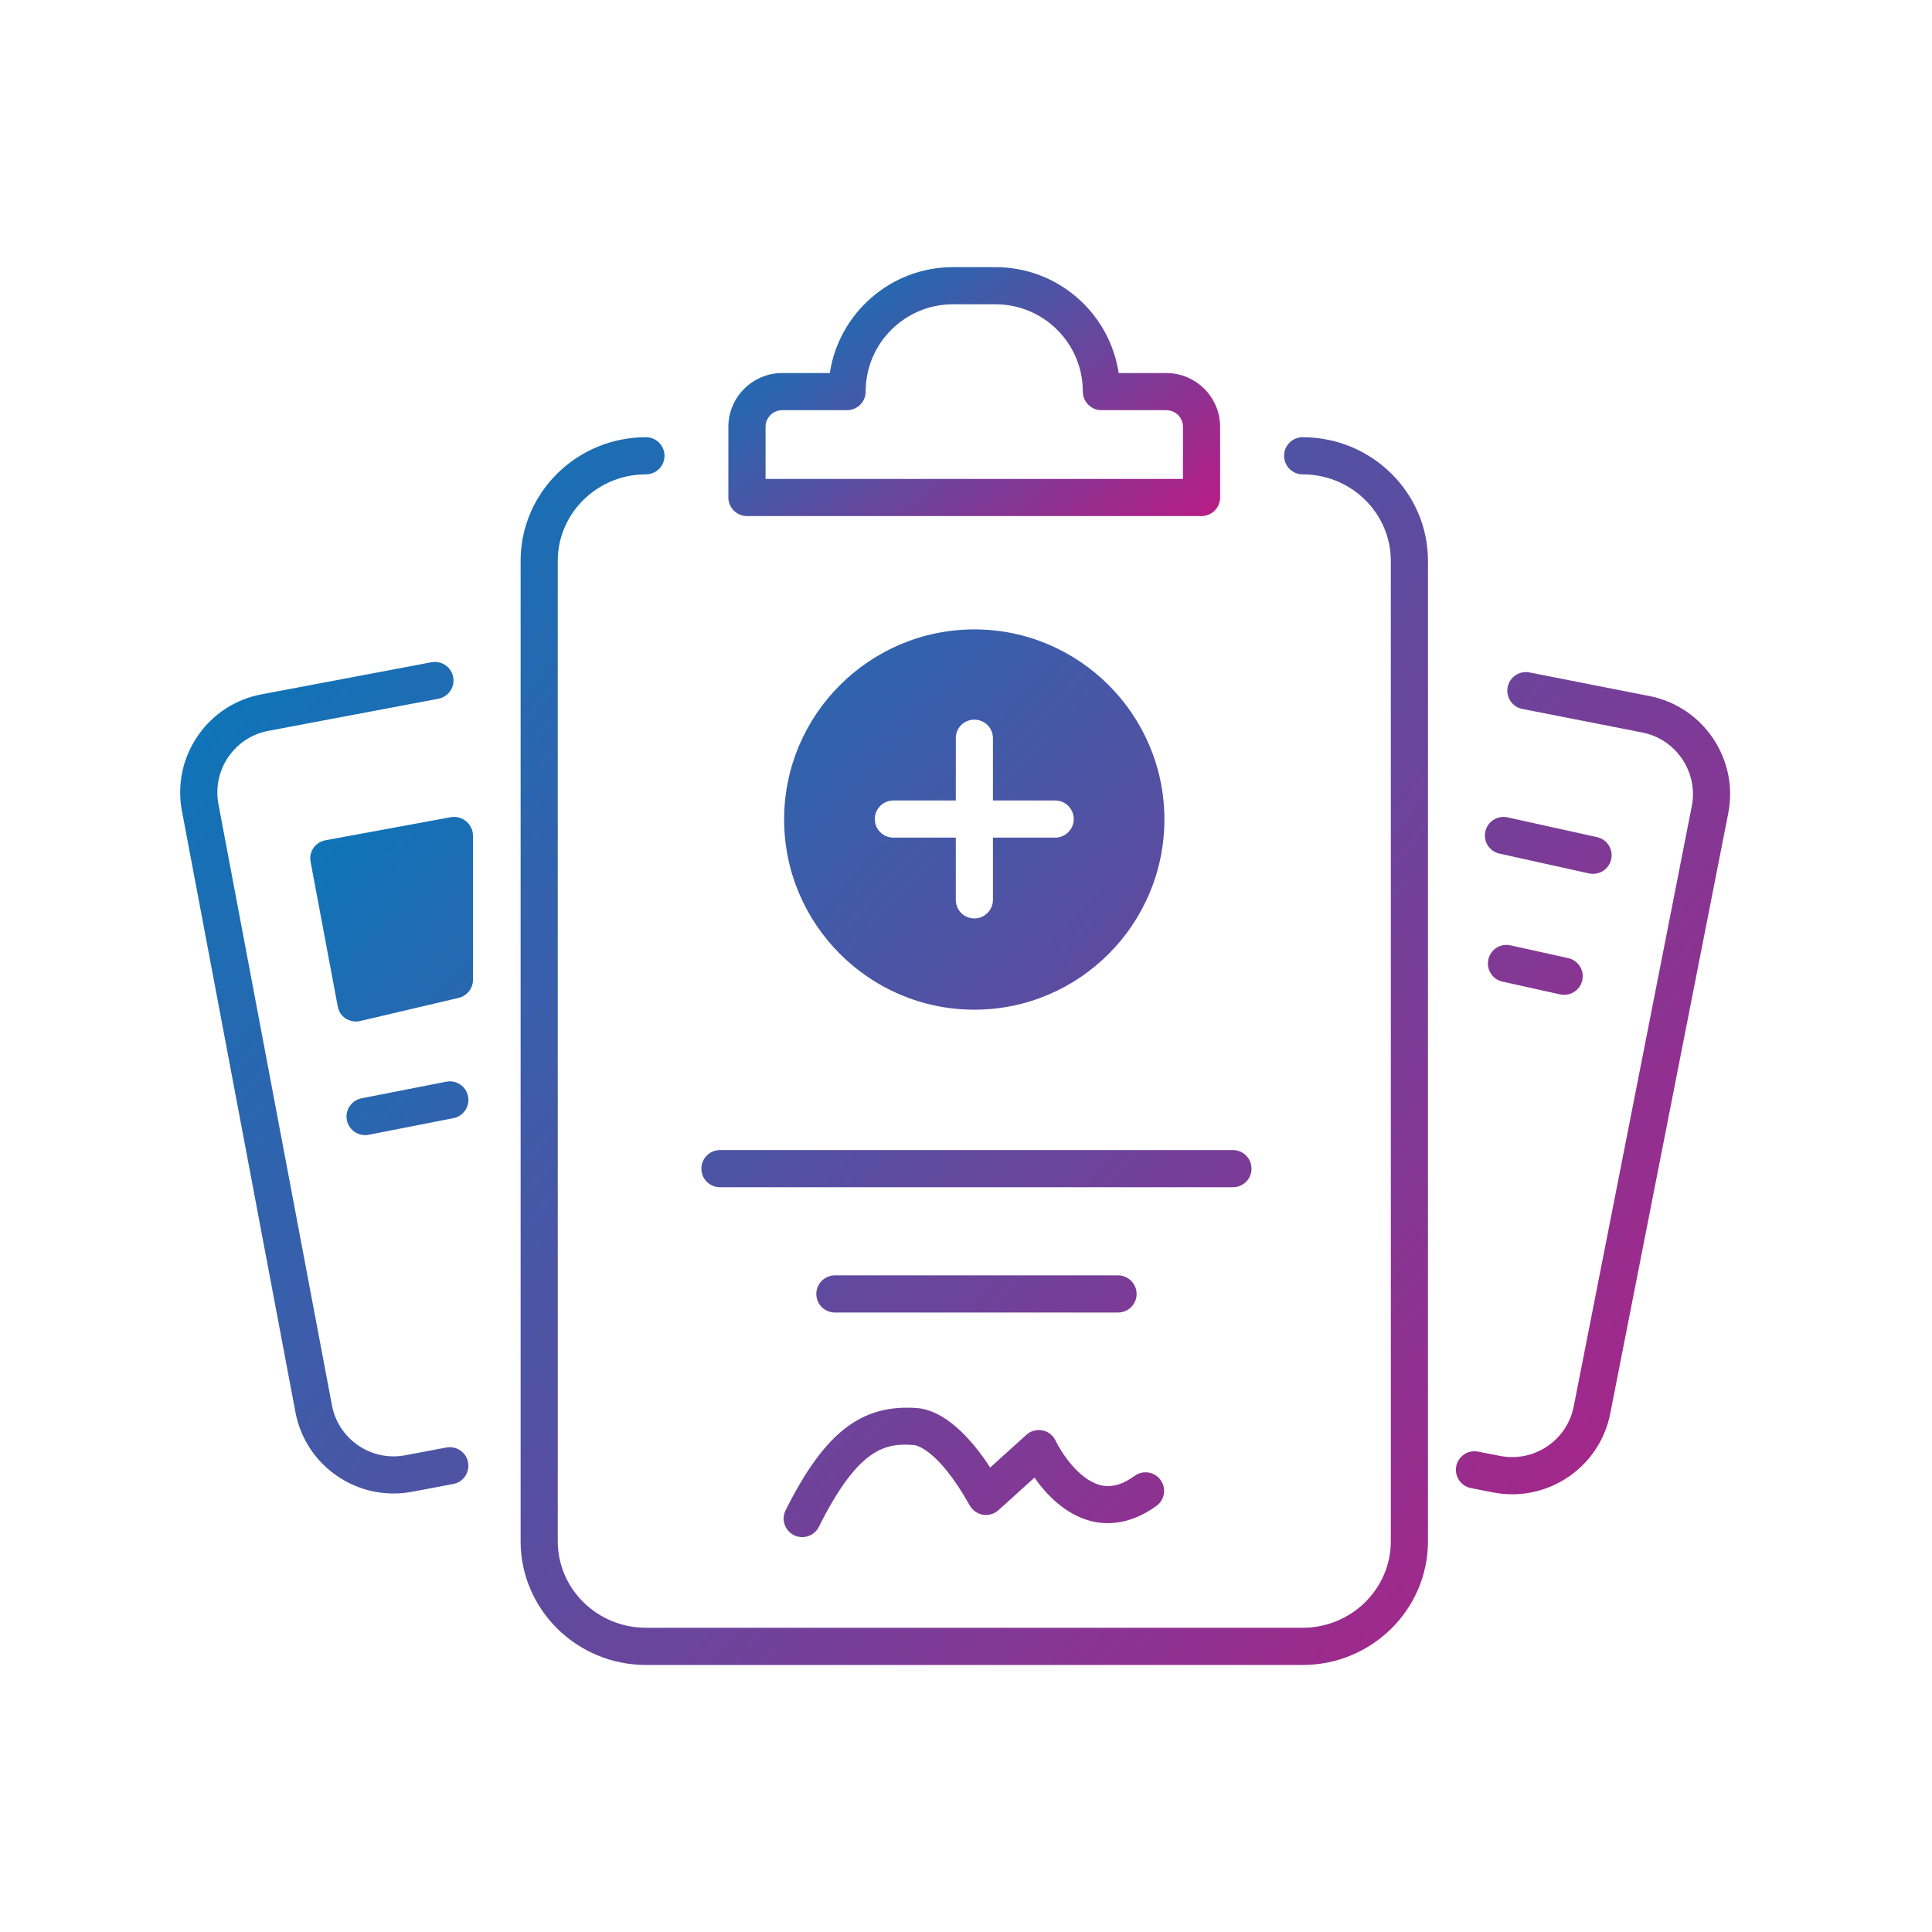 <svg width="36" height="36" viewBox="0 0 36 36" fill="none" xmlns="http://www.w3.org/2000/svg">
<path d="M13.918 9.616H22.389C22.579 9.616 22.735 9.46 22.735 9.27V7.954C22.735 7.401 22.285 6.951 21.731 6.951H20.845C20.675 5.833 19.713 4.978 18.55 4.978H17.757C16.598 4.978 15.632 5.833 15.462 6.951H14.576C14.022 6.951 13.572 7.401 13.572 7.954V9.27C13.572 9.46 13.728 9.616 13.918 9.616ZM14.265 7.954C14.265 7.781 14.406 7.643 14.576 7.643H15.784C15.975 7.643 16.13 7.487 16.13 7.297C16.13 6.397 16.861 5.67 17.757 5.67H18.55C19.447 5.67 20.177 6.397 20.177 7.297C20.177 7.487 20.333 7.643 20.523 7.643H21.731C21.904 7.643 22.043 7.781 22.043 7.954V8.924H14.265V7.954Z" fill="url(#paint0_linear_5504_1318)"/>
<path d="M24.273 8.147C24.082 8.147 23.927 8.301 23.927 8.493C23.927 8.684 24.082 8.839 24.273 8.839C25.179 8.839 25.916 9.562 25.916 10.451V28.719C25.916 29.608 25.179 30.331 24.273 30.331H12.036C11.13 30.331 10.393 29.608 10.393 28.719V10.451C10.393 9.562 11.13 8.839 12.036 8.839C12.227 8.839 12.382 8.684 12.382 8.493C12.382 8.301 12.227 8.147 12.036 8.147C10.748 8.147 9.701 9.18 9.701 10.451V28.719C9.701 29.99 10.748 31.024 12.036 31.024H24.274C25.561 31.024 26.608 29.99 26.608 28.719V10.451C26.608 9.18 25.561 8.147 24.273 8.147ZM8.318 26.972L7.55 27.117C6.917 27.237 6.304 26.818 6.185 26.185L4.07 14.983C4.013 14.676 4.078 14.365 4.253 14.107C4.429 13.85 4.695 13.676 5.002 13.618L8.169 13.02C8.357 12.984 8.48 12.803 8.444 12.616C8.409 12.428 8.228 12.305 8.04 12.34L4.873 12.938C4.385 13.03 3.962 13.306 3.682 13.717C3.401 14.128 3.298 14.623 3.39 15.111L5.505 26.314C5.673 27.206 6.456 27.829 7.332 27.829C7.446 27.829 7.562 27.819 7.678 27.797L8.446 27.652C8.634 27.617 8.757 27.436 8.722 27.248C8.687 27.06 8.505 26.938 8.318 26.972ZM30.736 12.97L28.5 12.53C28.312 12.493 28.13 12.616 28.093 12.803C28.056 12.991 28.179 13.173 28.366 13.21L30.602 13.649C31.235 13.774 31.648 14.39 31.524 15.022L29.324 26.208C29.2 26.84 28.584 27.253 27.952 27.129L27.542 27.049C27.355 27.012 27.172 27.134 27.135 27.321C27.098 27.509 27.221 27.691 27.408 27.728L27.819 27.809C27.939 27.832 28.059 27.844 28.178 27.844C29.049 27.844 29.829 27.228 30.004 26.342L32.203 15.155C32.401 14.149 31.743 13.169 30.736 12.97L30.736 12.97Z" fill="url(#paint1_linear_5504_1318)"/>
<path d="M14.611 15.269C14.611 17.221 16.2 18.814 18.156 18.814C20.112 18.814 21.697 17.221 21.697 15.269C21.697 13.317 20.108 11.728 18.156 11.728C16.203 11.728 14.611 13.317 14.611 15.269ZM18.502 13.756V14.916H19.662C19.852 14.916 20.008 15.072 20.008 15.262C20.008 15.452 19.852 15.608 19.662 15.608H18.502V16.768C18.502 16.958 18.346 17.114 18.156 17.114C17.962 17.114 17.81 16.958 17.81 16.768V15.608H16.647C16.456 15.608 16.3 15.452 16.3 15.262C16.3 15.072 16.456 14.916 16.647 14.916H17.81V13.756C17.81 13.562 17.962 13.41 18.156 13.41C18.346 13.41 18.502 13.562 18.502 13.756ZM13.415 22.122H22.974C23.166 22.122 23.32 21.968 23.32 21.776C23.32 21.585 23.166 21.43 22.974 21.43H13.415C13.224 21.43 13.069 21.585 13.069 21.776C13.069 21.968 13.224 22.122 13.415 22.122ZM20.833 24.457C21.024 24.457 21.179 24.302 21.179 24.111C21.179 23.92 21.024 23.765 20.833 23.765H15.557C15.366 23.765 15.211 23.92 15.211 24.111C15.211 24.302 15.366 24.457 15.557 24.457H20.833ZM8.401 15.227L6.065 15.657C5.975 15.674 5.892 15.726 5.84 15.802C5.788 15.878 5.77 15.972 5.788 16.062L6.293 18.751C6.31 18.845 6.362 18.928 6.442 18.98C6.501 19.014 6.567 19.035 6.632 19.035C6.66 19.035 6.684 19.032 6.712 19.025L8.543 18.595C8.702 18.557 8.813 18.419 8.813 18.26V15.567C8.813 15.466 8.765 15.369 8.685 15.303C8.609 15.238 8.502 15.21 8.401 15.227ZM6.803 21.151C6.825 21.151 6.847 21.149 6.87 21.145L8.449 20.835C8.636 20.799 8.759 20.617 8.722 20.429C8.685 20.242 8.505 20.119 8.315 20.156L6.737 20.465C6.549 20.502 6.426 20.684 6.463 20.872C6.496 21.037 6.641 21.151 6.803 21.151ZM27.941 15.906L29.609 16.275C29.634 16.28 29.66 16.283 29.684 16.283C29.843 16.283 29.986 16.173 30.022 16.011C30.064 15.825 29.945 15.64 29.759 15.599L28.09 15.23C27.904 15.189 27.719 15.307 27.677 15.493C27.636 15.68 27.754 15.865 27.941 15.906ZM28.145 17.615C27.956 17.574 27.774 17.692 27.733 17.878C27.692 18.065 27.81 18.25 27.996 18.291L29.071 18.529C29.096 18.534 29.121 18.537 29.146 18.537C29.305 18.537 29.448 18.427 29.484 18.265C29.525 18.079 29.407 17.894 29.22 17.853L28.145 17.615ZM14.794 28.606C14.844 28.63 14.896 28.642 14.948 28.642C15.075 28.642 15.198 28.572 15.258 28.451C15.999 26.968 16.505 26.882 17.042 26.928C17.046 26.928 17.468 26.975 18.07 28.052C18.122 28.144 18.213 28.208 18.316 28.225C18.42 28.242 18.526 28.21 18.605 28.14L19.276 27.533C19.487 27.835 19.84 28.217 20.325 28.342C20.606 28.414 21.048 28.424 21.549 28.06C21.703 27.948 21.738 27.732 21.625 27.577C21.513 27.422 21.295 27.388 21.142 27.501C20.912 27.668 20.702 27.724 20.5 27.672C20.09 27.567 19.762 27.04 19.671 26.847C19.624 26.747 19.534 26.675 19.425 26.653C19.319 26.632 19.206 26.662 19.125 26.736L18.451 27.345C17.86 26.44 17.36 26.26 17.098 26.238C16.055 26.157 15.366 26.688 14.639 28.141C14.553 28.312 14.623 28.52 14.794 28.606Z" fill="url(#paint2_linear_5504_1318)"/>
<defs>
<linearGradient id="paint0_linear_5504_1318" x1="13.878" y1="4.978" x2="19.289" y2="11.954" gradientUnits="userSpaceOnUse">
<stop stop-color="#007CBC"/>
<stop offset="1" stop-color="#B41E85"/>
</linearGradient>
<linearGradient id="paint1_linear_5504_1318" x1="4.322" y1="8.147" x2="31.367" y2="30.433" gradientUnits="userSpaceOnUse">
<stop stop-color="#007CBC"/>
<stop offset="1" stop-color="#B41E85"/>
</linearGradient>
<linearGradient id="paint2_linear_5504_1318" x1="6.592" y1="11.728" x2="26.918" y2="30.75" gradientUnits="userSpaceOnUse">
<stop stop-color="#007CBC"/>
<stop offset="1" stop-color="#B41E85"/>
</linearGradient>
</defs>
</svg>
